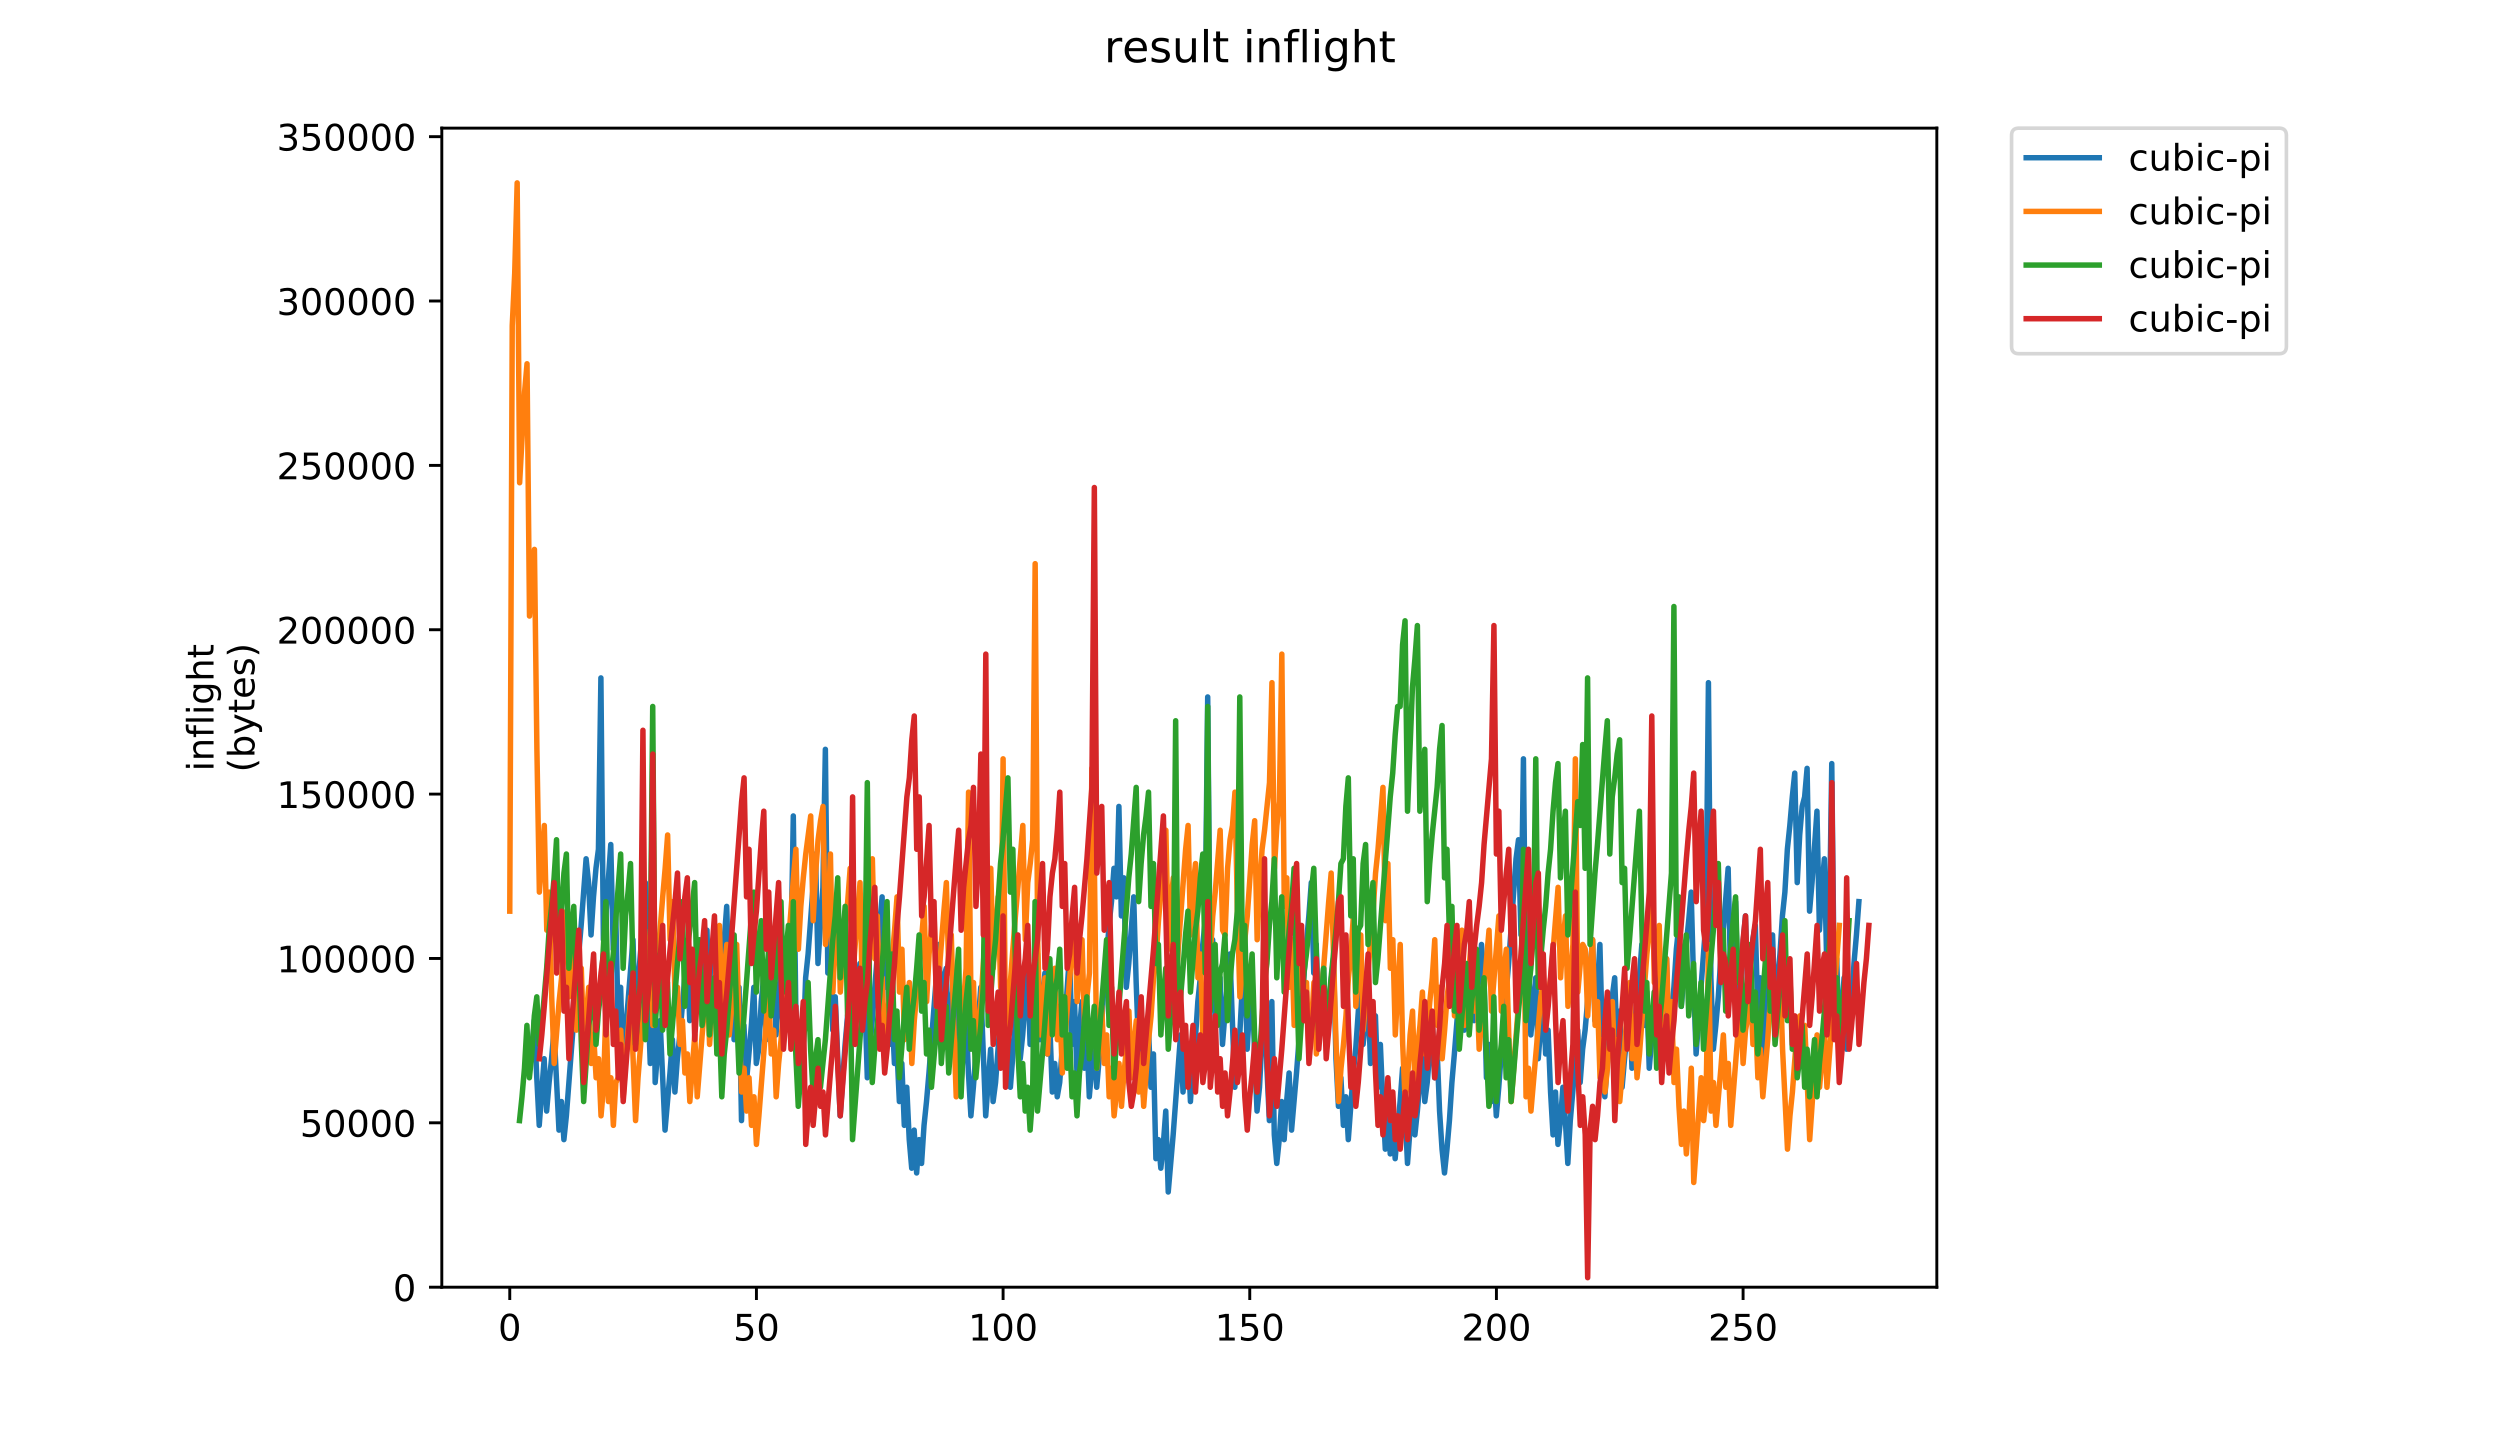 <?xml version="1.0" encoding="utf-8" standalone="no"?>
<!DOCTYPE svg PUBLIC "-//W3C//DTD SVG 1.1//EN"
  "http://www.w3.org/Graphics/SVG/1.1/DTD/svg11.dtd">
<!-- Created with matplotlib (https://matplotlib.org/) -->
<svg height="396pt" version="1.1" viewBox="0 0 684 396" width="684pt" xmlns="http://www.w3.org/2000/svg" xmlns:xlink="http://www.w3.org/1999/xlink">
 <defs>
  <style type="text/css">
*{stroke-linecap:butt;stroke-linejoin:round;}
  </style>
 </defs>
 <g id="figure_1">
  <g id="patch_1">
   <path d="M 0 396 
L 684 396 
L 684 0 
L 0 0 
z
" style="fill:#ffffff;"/>
  </g>
  <g id="axes_1">
   <g id="patch_2">
    <path d="M 120.879 352.174 
L 529.913 352.174 
L 529.913 35.062 
L 120.879 35.062 
z
" style="fill:#ffffff;"/>
   </g>
   <g id="matplotlib.axis_1">
    <g id="xtick_1">
     <g id="line2d_1">
      <defs>
       <path d="M 0 0 
L 0 3.5 
" id="md2431afbb9" style="stroke:#000000;stroke-width:0.8;"/>
      </defs>
      <g>
       <use style="stroke:#000000;stroke-width:0.8;" x="139.471" xlink:href="#md2431afbb9" y="352.174"/>
      </g>
     </g>
     <g id="text_1">
      <!-- 0 -->
      <defs>
       <path d="M 31.781 66.406 
Q 24.172 66.406 20.328 58.906 
Q 16.5 51.422 16.5 36.375 
Q 16.5 21.391 20.328 13.891 
Q 24.172 6.391 31.781 6.391 
Q 39.453 6.391 43.281 13.891 
Q 47.125 21.391 47.125 36.375 
Q 47.125 51.422 43.281 58.906 
Q 39.453 66.406 31.781 66.406 
z
M 31.781 74.219 
Q 44.047 74.219 50.516 64.516 
Q 56.984 54.828 56.984 36.375 
Q 56.984 17.969 50.516 8.266 
Q 44.047 -1.422 31.781 -1.422 
Q 19.531 -1.422 13.062 8.266 
Q 6.594 17.969 6.594 36.375 
Q 6.594 54.828 13.062 64.516 
Q 19.531 74.219 31.781 74.219 
z
" id="DejaVuSans-48"/>
      </defs>
      <g transform="translate(136.29 366.773)scale(0.1 -0.1)">
       <use xlink:href="#DejaVuSans-48"/>
      </g>
     </g>
    </g>
    <g id="xtick_2">
     <g id="line2d_2">
      <g>
       <use style="stroke:#000000;stroke-width:0.8;" x="206.959" xlink:href="#md2431afbb9" y="352.174"/>
      </g>
     </g>
     <g id="text_2">
      <!-- 50 -->
      <defs>
       <path d="M 10.797 72.906 
L 49.516 72.906 
L 49.516 64.594 
L 19.828 64.594 
L 19.828 46.734 
Q 21.969 47.469 24.109 47.828 
Q 26.266 48.188 28.422 48.188 
Q 40.625 48.188 47.75 41.5 
Q 54.891 34.812 54.891 23.391 
Q 54.891 11.625 47.562 5.094 
Q 40.234 -1.422 26.906 -1.422 
Q 22.312 -1.422 17.547 -0.641 
Q 12.797 0.141 7.719 1.703 
L 7.719 11.625 
Q 12.109 9.234 16.797 8.062 
Q 21.484 6.891 26.703 6.891 
Q 35.156 6.891 40.078 11.328 
Q 45.016 15.766 45.016 23.391 
Q 45.016 31 40.078 35.438 
Q 35.156 39.891 26.703 39.891 
Q 22.75 39.891 18.812 39.016 
Q 14.891 38.141 10.797 36.281 
z
" id="DejaVuSans-53"/>
      </defs>
      <g transform="translate(200.596 366.773)scale(0.1 -0.1)">
       <use xlink:href="#DejaVuSans-53"/>
       <use x="63.623" xlink:href="#DejaVuSans-48"/>
      </g>
     </g>
    </g>
    <g id="xtick_3">
     <g id="line2d_3">
      <g>
       <use style="stroke:#000000;stroke-width:0.8;" x="274.446" xlink:href="#md2431afbb9" y="352.174"/>
      </g>
     </g>
     <g id="text_3">
      <!-- 100 -->
      <defs>
       <path d="M 12.406 8.297 
L 28.516 8.297 
L 28.516 63.922 
L 10.984 60.406 
L 10.984 69.391 
L 28.422 72.906 
L 38.281 72.906 
L 38.281 8.297 
L 54.391 8.297 
L 54.391 0 
L 12.406 0 
z
" id="DejaVuSans-49"/>
      </defs>
      <g transform="translate(264.902 366.773)scale(0.1 -0.1)">
       <use xlink:href="#DejaVuSans-49"/>
       <use x="63.623" xlink:href="#DejaVuSans-48"/>
       <use x="127.246" xlink:href="#DejaVuSans-48"/>
      </g>
     </g>
    </g>
    <g id="xtick_4">
     <g id="line2d_4">
      <g>
       <use style="stroke:#000000;stroke-width:0.8;" x="341.934" xlink:href="#md2431afbb9" y="352.174"/>
      </g>
     </g>
     <g id="text_4">
      <!-- 150 -->
      <g transform="translate(332.39 366.773)scale(0.1 -0.1)">
       <use xlink:href="#DejaVuSans-49"/>
       <use x="63.623" xlink:href="#DejaVuSans-53"/>
       <use x="127.246" xlink:href="#DejaVuSans-48"/>
      </g>
     </g>
    </g>
    <g id="xtick_5">
     <g id="line2d_5">
      <g>
       <use style="stroke:#000000;stroke-width:0.8;" x="409.421" xlink:href="#md2431afbb9" y="352.174"/>
      </g>
     </g>
     <g id="text_5">
      <!-- 200 -->
      <defs>
       <path d="M 19.188 8.297 
L 53.609 8.297 
L 53.609 0 
L 7.328 0 
L 7.328 8.297 
Q 12.938 14.109 22.625 23.891 
Q 32.328 33.688 34.812 36.531 
Q 39.547 41.844 41.422 45.531 
Q 43.312 49.219 43.312 52.781 
Q 43.312 58.594 39.234 62.25 
Q 35.156 65.922 28.609 65.922 
Q 23.969 65.922 18.812 64.312 
Q 13.672 62.703 7.812 59.422 
L 7.812 69.391 
Q 13.766 71.781 18.938 73 
Q 24.125 74.219 28.422 74.219 
Q 39.75 74.219 46.484 68.547 
Q 53.219 62.891 53.219 53.422 
Q 53.219 48.922 51.531 44.891 
Q 49.859 40.875 45.406 35.406 
Q 44.188 33.984 37.641 27.219 
Q 31.109 20.453 19.188 8.297 
z
" id="DejaVuSans-50"/>
      </defs>
      <g transform="translate(399.877 366.773)scale(0.1 -0.1)">
       <use xlink:href="#DejaVuSans-50"/>
       <use x="63.623" xlink:href="#DejaVuSans-48"/>
       <use x="127.246" xlink:href="#DejaVuSans-48"/>
      </g>
     </g>
    </g>
    <g id="xtick_6">
     <g id="line2d_6">
      <g>
       <use style="stroke:#000000;stroke-width:0.8;" x="476.909" xlink:href="#md2431afbb9" y="352.174"/>
      </g>
     </g>
     <g id="text_6">
      <!-- 250 -->
      <g transform="translate(467.365 366.773)scale(0.1 -0.1)">
       <use xlink:href="#DejaVuSans-50"/>
       <use x="63.623" xlink:href="#DejaVuSans-53"/>
       <use x="127.246" xlink:href="#DejaVuSans-48"/>
      </g>
     </g>
    </g>
   </g>
   <g id="matplotlib.axis_2">
    <g id="ytick_1">
     <g id="line2d_7">
      <defs>
       <path d="M 0 0 
L -3.5 0 
" id="m3262609c90" style="stroke:#000000;stroke-width:0.8;"/>
      </defs>
      <g>
       <use style="stroke:#000000;stroke-width:0.8;" x="120.879" xlink:href="#m3262609c90" y="352.174"/>
      </g>
     </g>
     <g id="text_7">
      <!-- 0 -->
      <g transform="translate(107.516 355.973)scale(0.1 -0.1)">
       <use xlink:href="#DejaVuSans-48"/>
      </g>
     </g>
    </g>
    <g id="ytick_2">
     <g id="line2d_8">
      <g>
       <use style="stroke:#000000;stroke-width:0.8;" x="120.879" xlink:href="#m3262609c90" y="307.205"/>
      </g>
     </g>
     <g id="text_8">
      <!-- 50000 -->
      <g transform="translate(82.066 311.004)scale(0.1 -0.1)">
       <use xlink:href="#DejaVuSans-53"/>
       <use x="63.623" xlink:href="#DejaVuSans-48"/>
       <use x="127.246" xlink:href="#DejaVuSans-48"/>
       <use x="190.869" xlink:href="#DejaVuSans-48"/>
       <use x="254.492" xlink:href="#DejaVuSans-48"/>
      </g>
     </g>
    </g>
    <g id="ytick_3">
     <g id="line2d_9">
      <g>
       <use style="stroke:#000000;stroke-width:0.8;" x="120.879" xlink:href="#m3262609c90" y="262.236"/>
      </g>
     </g>
     <g id="text_9">
      <!-- 100000 -->
      <g transform="translate(75.704 266.035)scale(0.1 -0.1)">
       <use xlink:href="#DejaVuSans-49"/>
       <use x="63.623" xlink:href="#DejaVuSans-48"/>
       <use x="127.246" xlink:href="#DejaVuSans-48"/>
       <use x="190.869" xlink:href="#DejaVuSans-48"/>
       <use x="254.492" xlink:href="#DejaVuSans-48"/>
       <use x="318.115" xlink:href="#DejaVuSans-48"/>
      </g>
     </g>
    </g>
    <g id="ytick_4">
     <g id="line2d_10">
      <g>
       <use style="stroke:#000000;stroke-width:0.8;" x="120.879" xlink:href="#m3262609c90" y="217.267"/>
      </g>
     </g>
     <g id="text_10">
      <!-- 150000 -->
      <g transform="translate(75.704 221.066)scale(0.1 -0.1)">
       <use xlink:href="#DejaVuSans-49"/>
       <use x="63.623" xlink:href="#DejaVuSans-53"/>
       <use x="127.246" xlink:href="#DejaVuSans-48"/>
       <use x="190.869" xlink:href="#DejaVuSans-48"/>
       <use x="254.492" xlink:href="#DejaVuSans-48"/>
       <use x="318.115" xlink:href="#DejaVuSans-48"/>
      </g>
     </g>
    </g>
    <g id="ytick_5">
     <g id="line2d_11">
      <g>
       <use style="stroke:#000000;stroke-width:0.8;" x="120.879" xlink:href="#m3262609c90" y="172.298"/>
      </g>
     </g>
     <g id="text_11">
      <!-- 200000 -->
      <g transform="translate(75.704 176.097)scale(0.1 -0.1)">
       <use xlink:href="#DejaVuSans-50"/>
       <use x="63.623" xlink:href="#DejaVuSans-48"/>
       <use x="127.246" xlink:href="#DejaVuSans-48"/>
       <use x="190.869" xlink:href="#DejaVuSans-48"/>
       <use x="254.492" xlink:href="#DejaVuSans-48"/>
       <use x="318.115" xlink:href="#DejaVuSans-48"/>
      </g>
     </g>
    </g>
    <g id="ytick_6">
     <g id="line2d_12">
      <g>
       <use style="stroke:#000000;stroke-width:0.8;" x="120.879" xlink:href="#m3262609c90" y="127.328"/>
      </g>
     </g>
     <g id="text_12">
      <!-- 250000 -->
      <g transform="translate(75.704 131.128)scale(0.1 -0.1)">
       <use xlink:href="#DejaVuSans-50"/>
       <use x="63.623" xlink:href="#DejaVuSans-53"/>
       <use x="127.246" xlink:href="#DejaVuSans-48"/>
       <use x="190.869" xlink:href="#DejaVuSans-48"/>
       <use x="254.492" xlink:href="#DejaVuSans-48"/>
       <use x="318.115" xlink:href="#DejaVuSans-48"/>
      </g>
     </g>
    </g>
    <g id="ytick_7">
     <g id="line2d_13">
      <g>
       <use style="stroke:#000000;stroke-width:0.8;" x="120.879" xlink:href="#m3262609c90" y="82.359"/>
      </g>
     </g>
     <g id="text_13">
      <!-- 300000 -->
      <defs>
       <path d="M 40.578 39.312 
Q 47.656 37.797 51.625 33 
Q 55.609 28.219 55.609 21.188 
Q 55.609 10.406 48.188 4.484 
Q 40.766 -1.422 27.094 -1.422 
Q 22.516 -1.422 17.656 -0.516 
Q 12.797 0.391 7.625 2.203 
L 7.625 11.719 
Q 11.719 9.328 16.594 8.109 
Q 21.484 6.891 26.812 6.891 
Q 36.078 6.891 40.938 10.547 
Q 45.797 14.203 45.797 21.188 
Q 45.797 27.641 41.281 31.266 
Q 36.766 34.906 28.719 34.906 
L 20.219 34.906 
L 20.219 43.016 
L 29.109 43.016 
Q 36.375 43.016 40.234 45.922 
Q 44.094 48.828 44.094 54.297 
Q 44.094 59.906 40.109 62.906 
Q 36.141 65.922 28.719 65.922 
Q 24.656 65.922 20.016 65.031 
Q 15.375 64.156 9.812 62.312 
L 9.812 71.094 
Q 15.438 72.656 20.344 73.438 
Q 25.25 74.219 29.594 74.219 
Q 40.828 74.219 47.359 69.109 
Q 53.906 64.016 53.906 55.328 
Q 53.906 49.266 50.438 45.094 
Q 46.969 40.922 40.578 39.312 
z
" id="DejaVuSans-51"/>
      </defs>
      <g transform="translate(75.704 86.158)scale(0.1 -0.1)">
       <use xlink:href="#DejaVuSans-51"/>
       <use x="63.623" xlink:href="#DejaVuSans-48"/>
       <use x="127.246" xlink:href="#DejaVuSans-48"/>
       <use x="190.869" xlink:href="#DejaVuSans-48"/>
       <use x="254.492" xlink:href="#DejaVuSans-48"/>
       <use x="318.115" xlink:href="#DejaVuSans-48"/>
      </g>
     </g>
    </g>
    <g id="ytick_8">
     <g id="line2d_14">
      <g>
       <use style="stroke:#000000;stroke-width:0.8;" x="120.879" xlink:href="#m3262609c90" y="37.39"/>
      </g>
     </g>
     <g id="text_14">
      <!-- 350000 -->
      <g transform="translate(75.704 41.189)scale(0.1 -0.1)">
       <use xlink:href="#DejaVuSans-51"/>
       <use x="63.623" xlink:href="#DejaVuSans-53"/>
       <use x="127.246" xlink:href="#DejaVuSans-48"/>
       <use x="190.869" xlink:href="#DejaVuSans-48"/>
       <use x="254.492" xlink:href="#DejaVuSans-48"/>
       <use x="318.115" xlink:href="#DejaVuSans-48"/>
      </g>
     </g>
    </g>
    <g id="text_15">
     <!-- inflight -->
     <defs>
      <path d="M 9.422 54.688 
L 18.406 54.688 
L 18.406 0 
L 9.422 0 
z
M 9.422 75.984 
L 18.406 75.984 
L 18.406 64.594 
L 9.422 64.594 
z
" id="DejaVuSans-105"/>
      <path d="M 54.891 33.016 
L 54.891 0 
L 45.906 0 
L 45.906 32.719 
Q 45.906 40.484 42.875 44.328 
Q 39.844 48.188 33.797 48.188 
Q 26.516 48.188 22.312 43.547 
Q 18.109 38.922 18.109 30.906 
L 18.109 0 
L 9.078 0 
L 9.078 54.688 
L 18.109 54.688 
L 18.109 46.188 
Q 21.344 51.125 25.703 53.562 
Q 30.078 56 35.797 56 
Q 45.219 56 50.047 50.172 
Q 54.891 44.344 54.891 33.016 
z
" id="DejaVuSans-110"/>
      <path d="M 37.109 75.984 
L 37.109 68.5 
L 28.516 68.5 
Q 23.688 68.5 21.797 66.547 
Q 19.922 64.594 19.922 59.516 
L 19.922 54.688 
L 34.719 54.688 
L 34.719 47.703 
L 19.922 47.703 
L 19.922 0 
L 10.891 0 
L 10.891 47.703 
L 2.297 47.703 
L 2.297 54.688 
L 10.891 54.688 
L 10.891 58.5 
Q 10.891 67.625 15.141 71.797 
Q 19.391 75.984 28.609 75.984 
z
" id="DejaVuSans-102"/>
      <path d="M 9.422 75.984 
L 18.406 75.984 
L 18.406 0 
L 9.422 0 
z
" id="DejaVuSans-108"/>
      <path d="M 45.406 27.984 
Q 45.406 37.75 41.375 43.109 
Q 37.359 48.484 30.078 48.484 
Q 22.859 48.484 18.828 43.109 
Q 14.797 37.75 14.797 27.984 
Q 14.797 18.266 18.828 12.891 
Q 22.859 7.516 30.078 7.516 
Q 37.359 7.516 41.375 12.891 
Q 45.406 18.266 45.406 27.984 
z
M 54.391 6.781 
Q 54.391 -7.172 48.188 -13.984 
Q 42 -20.797 29.203 -20.797 
Q 24.469 -20.797 20.266 -20.094 
Q 16.062 -19.391 12.109 -17.922 
L 12.109 -9.188 
Q 16.062 -11.328 19.922 -12.344 
Q 23.781 -13.375 27.781 -13.375 
Q 36.625 -13.375 41.016 -8.766 
Q 45.406 -4.156 45.406 5.172 
L 45.406 9.625 
Q 42.625 4.781 38.281 2.391 
Q 33.938 0 27.875 0 
Q 17.828 0 11.672 7.656 
Q 5.516 15.328 5.516 27.984 
Q 5.516 40.672 11.672 48.328 
Q 17.828 56 27.875 56 
Q 33.938 56 38.281 53.609 
Q 42.625 51.219 45.406 46.391 
L 45.406 54.688 
L 54.391 54.688 
z
" id="DejaVuSans-103"/>
      <path d="M 54.891 33.016 
L 54.891 0 
L 45.906 0 
L 45.906 32.719 
Q 45.906 40.484 42.875 44.328 
Q 39.844 48.188 33.797 48.188 
Q 26.516 48.188 22.312 43.547 
Q 18.109 38.922 18.109 30.906 
L 18.109 0 
L 9.078 0 
L 9.078 75.984 
L 18.109 75.984 
L 18.109 46.188 
Q 21.344 51.125 25.703 53.562 
Q 30.078 56 35.797 56 
Q 45.219 56 50.047 50.172 
Q 54.891 44.344 54.891 33.016 
z
" id="DejaVuSans-104"/>
      <path d="M 18.312 70.219 
L 18.312 54.688 
L 36.812 54.688 
L 36.812 47.703 
L 18.312 47.703 
L 18.312 18.016 
Q 18.312 11.328 20.141 9.422 
Q 21.969 7.516 27.594 7.516 
L 36.812 7.516 
L 36.812 0 
L 27.594 0 
Q 17.188 0 13.234 3.875 
Q 9.281 7.766 9.281 18.016 
L 9.281 47.703 
L 2.688 47.703 
L 2.688 54.688 
L 9.281 54.688 
L 9.281 70.219 
z
" id="DejaVuSans-116"/>
     </defs>
     <g transform="translate(58.426 211.018)rotate(-90)scale(0.1 -0.1)">
      <use xlink:href="#DejaVuSans-105"/>
      <use x="27.783" xlink:href="#DejaVuSans-110"/>
      <use x="91.162" xlink:href="#DejaVuSans-102"/>
      <use x="126.367" xlink:href="#DejaVuSans-108"/>
      <use x="154.15" xlink:href="#DejaVuSans-105"/>
      <use x="181.934" xlink:href="#DejaVuSans-103"/>
      <use x="245.41" xlink:href="#DejaVuSans-104"/>
      <use x="308.789" xlink:href="#DejaVuSans-116"/>
     </g>
     <!-- (bytes) -->
     <defs>
      <path d="M 31 75.875 
Q 24.469 64.656 21.281 53.656 
Q 18.109 42.672 18.109 31.391 
Q 18.109 20.125 21.312 9.062 
Q 24.516 -2 31 -13.188 
L 23.188 -13.188 
Q 15.875 -1.703 12.234 9.375 
Q 8.594 20.453 8.594 31.391 
Q 8.594 42.281 12.203 53.312 
Q 15.828 64.359 23.188 75.875 
z
" id="DejaVuSans-40"/>
      <path d="M 48.688 27.297 
Q 48.688 37.203 44.609 42.844 
Q 40.531 48.484 33.406 48.484 
Q 26.266 48.484 22.188 42.844 
Q 18.109 37.203 18.109 27.297 
Q 18.109 17.391 22.188 11.75 
Q 26.266 6.109 33.406 6.109 
Q 40.531 6.109 44.609 11.75 
Q 48.688 17.391 48.688 27.297 
z
M 18.109 46.391 
Q 20.953 51.266 25.266 53.625 
Q 29.594 56 35.594 56 
Q 45.562 56 51.781 48.094 
Q 58.016 40.188 58.016 27.297 
Q 58.016 14.406 51.781 6.484 
Q 45.562 -1.422 35.594 -1.422 
Q 29.594 -1.422 25.266 0.953 
Q 20.953 3.328 18.109 8.203 
L 18.109 0 
L 9.078 0 
L 9.078 75.984 
L 18.109 75.984 
z
" id="DejaVuSans-98"/>
      <path d="M 32.172 -5.078 
Q 28.375 -14.844 24.75 -17.812 
Q 21.141 -20.797 15.094 -20.797 
L 7.906 -20.797 
L 7.906 -13.281 
L 13.188 -13.281 
Q 16.891 -13.281 18.938 -11.516 
Q 21 -9.766 23.484 -3.219 
L 25.094 0.875 
L 2.984 54.688 
L 12.5 54.688 
L 29.594 11.922 
L 46.688 54.688 
L 56.203 54.688 
z
" id="DejaVuSans-121"/>
      <path d="M 56.203 29.594 
L 56.203 25.203 
L 14.891 25.203 
Q 15.484 15.922 20.484 11.062 
Q 25.484 6.203 34.422 6.203 
Q 39.594 6.203 44.453 7.469 
Q 49.312 8.734 54.109 11.281 
L 54.109 2.781 
Q 49.266 0.734 44.188 -0.344 
Q 39.109 -1.422 33.891 -1.422 
Q 20.797 -1.422 13.156 6.188 
Q 5.516 13.812 5.516 26.812 
Q 5.516 40.234 12.766 48.109 
Q 20.016 56 32.328 56 
Q 43.359 56 49.781 48.891 
Q 56.203 41.797 56.203 29.594 
z
M 47.219 32.234 
Q 47.125 39.594 43.094 43.984 
Q 39.062 48.391 32.422 48.391 
Q 24.906 48.391 20.391 44.141 
Q 15.875 39.891 15.188 32.172 
z
" id="DejaVuSans-101"/>
      <path d="M 44.281 53.078 
L 44.281 44.578 
Q 40.484 46.531 36.375 47.5 
Q 32.281 48.484 27.875 48.484 
Q 21.188 48.484 17.844 46.438 
Q 14.5 44.391 14.5 40.281 
Q 14.5 37.156 16.891 35.375 
Q 19.281 33.594 26.516 31.984 
L 29.594 31.297 
Q 39.156 29.25 43.188 25.516 
Q 47.219 21.781 47.219 15.094 
Q 47.219 7.469 41.188 3.016 
Q 35.156 -1.422 24.609 -1.422 
Q 20.219 -1.422 15.453 -0.562 
Q 10.688 0.297 5.422 2 
L 5.422 11.281 
Q 10.406 8.688 15.234 7.391 
Q 20.062 6.109 24.812 6.109 
Q 31.156 6.109 34.562 8.281 
Q 37.984 10.453 37.984 14.406 
Q 37.984 18.062 35.516 20.016 
Q 33.062 21.969 24.703 23.781 
L 21.578 24.516 
Q 13.234 26.266 9.516 29.906 
Q 5.812 33.547 5.812 39.891 
Q 5.812 47.609 11.281 51.797 
Q 16.75 56 26.812 56 
Q 31.781 56 36.172 55.266 
Q 40.578 54.547 44.281 53.078 
z
" id="DejaVuSans-115"/>
      <path d="M 8.016 75.875 
L 15.828 75.875 
Q 23.141 64.359 26.781 53.312 
Q 30.422 42.281 30.422 31.391 
Q 30.422 20.453 26.781 9.375 
Q 23.141 -1.703 15.828 -13.188 
L 8.016 -13.188 
Q 14.5 -2 17.703 9.062 
Q 20.906 20.125 20.906 31.391 
Q 20.906 42.672 17.703 53.656 
Q 14.5 64.656 8.016 75.875 
z
" id="DejaVuSans-41"/>
     </defs>
     <g transform="translate(69.624 211.295)rotate(-90)scale(0.1 -0.1)">
      <use xlink:href="#DejaVuSans-40"/>
      <use x="39.014" xlink:href="#DejaVuSans-98"/>
      <use x="102.49" xlink:href="#DejaVuSans-121"/>
      <use x="161.67" xlink:href="#DejaVuSans-116"/>
      <use x="200.879" xlink:href="#DejaVuSans-101"/>
      <use x="262.402" xlink:href="#DejaVuSans-115"/>
      <use x="314.502" xlink:href="#DejaVuSans-41"/>
     </g>
    </g>
   </g>
   <g id="line2d_15">
    <path clip-path="url(#p0aba5882d6)" d="M 144.835 292.268 
L 145.51 288.361 
L 146.185 279.245 
L 146.86 294.873 
L 147.534 307.896 
L 148.884 289.663 
L 149.559 303.989 
L 150.234 296.175 
L 150.909 289.663 
L 151.584 281.85 
L 152.933 309.198 
L 153.608 301.384 
L 154.283 311.803 
L 154.958 305.291 
L 158.332 261.013 
L 159.007 253.199 
L 160.357 234.967 
L 161.032 241.478 
L 161.707 255.803 
L 162.382 245.385 
L 163.057 237.571 
L 163.731 232.362 
L 164.406 185.479 
L 165.081 257.106 
L 165.756 250.594 
L 167.106 231.06 
L 167.781 259.71 
L 168.456 249.292 
L 169.13 280.547 
L 169.805 270.129 
L 170.48 293.57 
L 171.155 281.85 
L 171.83 274.036 
L 173.18 257.106 
L 173.855 277.943 
L 175.204 261.013 
L 175.879 253.199 
L 176.554 241.478 
L 177.229 271.431 
L 177.904 290.966 
L 178.579 238.873 
L 179.254 296.175 
L 180.603 279.245 
L 181.953 309.198 
L 183.303 293.57 
L 183.978 284.454 
L 184.653 298.78 
L 185.327 289.663 
L 186.002 283.152 
L 188.027 259.71 
L 188.702 279.245 
L 190.052 262.315 
L 190.726 259.71 
L 191.401 262.315 
L 192.076 271.431 
L 192.751 263.617 
L 193.426 254.501 
L 194.101 279.245 
L 195.451 259.71 
L 196.125 280.547 
L 196.8 272.733 
L 197.475 266.222 
L 198.825 247.99 
L 199.5 271.431 
L 200.175 261.013 
L 200.85 284.454 
L 201.524 277.943 
L 202.199 270.129 
L 202.874 306.593 
L 203.549 280.547 
L 204.224 296.175 
L 205.574 280.547 
L 206.249 270.129 
L 206.923 290.966 
L 207.598 287.059 
L 208.273 274.036 
L 208.948 267.524 
L 209.623 284.454 
L 210.298 276.64 
L 210.973 270.129 
L 211.648 259.71 
L 212.322 283.152 
L 212.997 272.733 
L 213.672 266.222 
L 214.347 284.454 
L 215.022 279.245 
L 215.697 271.431 
L 216.372 262.315 
L 217.047 223.246 
L 217.721 275.338 
L 218.396 293.57 
L 219.071 284.454 
L 219.746 287.059 
L 220.421 267.524 
L 221.096 261.013 
L 223.12 233.664 
L 223.795 263.617 
L 225.145 242.78 
L 225.82 205.014 
L 226.495 266.222 
L 227.17 257.106 
L 227.845 281.85 
L 228.519 272.733 
L 229.869 305.291 
L 231.219 285.757 
L 232.569 270.129 
L 233.244 247.99 
L 233.918 279.245 
L 235.268 263.617 
L 235.943 281.85 
L 236.618 272.733 
L 237.293 294.873 
L 238.643 279.245 
L 240.667 253.199 
L 241.342 245.385 
L 242.017 270.129 
L 242.692 259.71 
L 243.367 285.757 
L 244.042 276.64 
L 244.716 290.966 
L 245.391 287.059 
L 246.066 301.384 
L 246.741 290.966 
L 247.416 307.896 
L 248.091 297.477 
L 248.766 311.803 
L 249.441 319.617 
L 250.115 309.198 
L 250.79 320.919 
L 251.465 311.803 
L 252.14 318.314 
L 252.815 307.896 
L 253.49 301.384 
L 254.165 293.57 
L 256.864 258.408 
L 257.539 279.245 
L 258.214 267.524 
L 258.889 264.92 
L 259.564 285.757 
L 260.239 275.338 
L 260.913 268.827 
L 261.588 289.663 
L 262.263 277.943 
L 262.938 296.175 
L 264.288 277.943 
L 264.963 293.57 
L 265.638 305.291 
L 266.312 297.477 
L 268.337 270.129 
L 269.687 305.291 
L 271.037 287.059 
L 271.711 301.384 
L 272.386 296.175 
L 273.736 277.943 
L 274.411 254.501 
L 275.086 287.059 
L 275.761 279.245 
L 276.436 297.477 
L 278.46 271.431 
L 279.135 289.663 
L 279.81 283.152 
L 281.16 264.92 
L 281.835 285.757 
L 282.509 274.036 
L 283.184 270.129 
L 283.859 261.013 
L 284.534 284.454 
L 285.209 272.733 
L 285.884 266.222 
L 286.559 288.361 
L 287.234 280.547 
L 287.908 298.78 
L 288.583 290.966 
L 289.258 300.082 
L 289.933 296.175 
L 290.608 287.059 
L 291.283 280.547 
L 292.633 261.013 
L 293.307 285.757 
L 293.982 274.036 
L 294.657 293.57 
L 295.332 281.85 
L 296.007 274.036 
L 296.682 292.268 
L 297.357 283.152 
L 298.032 300.082 
L 299.381 284.454 
L 300.056 297.477 
L 300.731 289.663 
L 301.406 280.547 
L 302.081 268.827 
L 302.756 262.315 
L 303.431 253.199 
L 304.105 246.687 
L 304.78 237.571 
L 305.455 245.385 
L 306.13 220.641 
L 306.805 250.594 
L 307.48 240.176 
L 308.155 270.129 
L 308.83 263.617 
L 310.179 245.385 
L 310.854 268.827 
L 311.529 287.059 
L 312.204 276.64 
L 312.879 300.082 
L 313.554 287.059 
L 314.229 281.85 
L 314.903 297.477 
L 315.578 288.361 
L 316.253 317.012 
L 316.928 311.803 
L 317.603 319.617 
L 318.278 313.105 
L 318.953 303.989 
L 319.628 326.128 
L 320.977 310.5 
L 323.002 283.152 
L 323.677 298.78 
L 324.352 289.663 
L 325.027 285.757 
L 325.702 301.384 
L 326.376 290.966 
L 327.051 284.454 
L 327.726 274.036 
L 328.401 267.524 
L 329.076 258.408 
L 329.751 251.897 
L 330.426 190.688 
L 331.101 266.222 
L 331.775 257.106 
L 332.45 279.245 
L 333.125 274.036 
L 333.8 267.524 
L 334.475 285.757 
L 335.825 268.827 
L 336.5 261.013 
L 337.849 297.477 
L 338.524 288.361 
L 339.199 283.152 
L 339.874 270.129 
L 340.549 262.315 
L 341.224 287.059 
L 341.899 275.338 
L 342.573 267.524 
L 343.248 288.361 
L 343.923 303.989 
L 344.598 297.477 
L 345.273 284.454 
L 345.948 262.315 
L 346.623 292.268 
L 347.298 306.593 
L 347.972 274.036 
L 348.647 310.5 
L 349.322 318.314 
L 349.997 311.803 
L 350.672 301.384 
L 351.347 311.803 
L 352.022 301.384 
L 352.697 293.57 
L 353.371 309.198 
L 354.721 293.57 
L 357.421 258.408 
L 358.096 250.594 
L 358.77 241.478 
L 359.445 266.222 
L 360.12 258.408 
L 360.795 281.85 
L 362.145 264.92 
L 362.82 285.757 
L 363.495 275.338 
L 364.844 262.315 
L 365.519 289.663 
L 366.194 302.687 
L 366.869 294.873 
L 367.544 307.896 
L 368.219 300.082 
L 368.894 311.803 
L 370.243 293.57 
L 370.918 287.059 
L 372.268 267.524 
L 372.943 285.757 
L 373.618 279.245 
L 374.293 271.431 
L 374.967 290.966 
L 375.642 285.757 
L 376.317 277.943 
L 376.992 297.477 
L 377.667 285.757 
L 378.342 301.384 
L 379.017 314.407 
L 379.692 305.291 
L 380.366 315.71 
L 381.041 307.896 
L 381.716 317.012 
L 383.066 301.384 
L 383.741 292.268 
L 384.416 303.989 
L 385.091 318.314 
L 386.44 300.082 
L 387.115 310.5 
L 387.79 303.989 
L 388.465 296.175 
L 389.14 287.059 
L 389.815 301.384 
L 390.49 296.175 
L 391.839 279.245 
L 392.514 294.873 
L 393.189 287.059 
L 393.864 303.989 
L 394.539 314.407 
L 395.214 320.919 
L 395.889 314.407 
L 396.563 306.593 
L 397.238 296.175 
L 397.913 288.361 
L 399.263 271.431 
L 399.938 263.617 
L 400.613 281.85 
L 401.288 275.338 
L 401.962 267.524 
L 402.637 262.315 
L 403.312 279.245 
L 403.987 272.733 
L 404.662 267.524 
L 405.337 258.408 
L 406.012 267.524 
L 406.687 294.873 
L 407.361 285.757 
L 408.036 301.384 
L 408.711 292.268 
L 409.386 305.291 
L 410.061 297.477 
L 410.736 288.361 
L 411.411 281.85 
L 412.086 271.431 
L 412.76 263.617 
L 414.785 234.967 
L 415.46 229.757 
L 416.135 255.803 
L 416.81 207.618 
L 417.485 271.431 
L 418.159 259.71 
L 418.834 283.152 
L 420.184 267.524 
L 420.859 289.663 
L 422.209 272.733 
L 422.884 288.361 
L 423.558 281.85 
L 424.233 298.78 
L 424.908 310.5 
L 425.583 298.78 
L 426.258 313.105 
L 426.933 306.593 
L 427.608 297.477 
L 428.283 306.593 
L 428.957 318.314 
L 429.632 306.593 
L 430.307 298.78 
L 431.657 281.85 
L 432.332 296.175 
L 433.007 287.059 
L 433.682 281.85 
L 434.356 274.036 
L 435.706 257.106 
L 436.381 279.245 
L 437.056 270.129 
L 437.731 258.408 
L 438.406 284.454 
L 439.081 300.082 
L 441.105 272.733 
L 441.78 267.524 
L 442.455 287.059 
L 443.13 276.64 
L 443.805 297.477 
L 444.48 289.663 
L 445.154 283.152 
L 445.829 271.431 
L 446.504 292.268 
L 447.179 281.85 
L 447.854 274.036 
L 448.529 267.524 
L 449.204 258.408 
L 449.879 280.547 
L 450.553 271.431 
L 451.228 292.268 
L 451.903 284.454 
L 452.578 274.036 
L 453.253 267.524 
L 453.928 257.106 
L 454.603 281.85 
L 455.952 262.315 
L 456.627 288.361 
L 457.302 277.943 
L 457.977 270.129 
L 458.652 259.71 
L 459.327 253.199 
L 460.002 275.338 
L 460.677 267.524 
L 461.351 258.408 
L 462.026 251.897 
L 462.701 244.083 
L 463.376 268.827 
L 464.051 288.361 
L 466.75 251.897 
L 467.425 186.781 
L 468.1 267.524 
L 468.775 287.059 
L 469.45 280.547 
L 470.125 272.733 
L 470.8 262.315 
L 471.475 254.501 
L 472.824 237.571 
L 473.499 267.524 
L 474.174 255.803 
L 474.849 246.687 
L 475.524 274.036 
L 477.548 250.594 
L 478.223 272.733 
L 478.898 263.617 
L 479.573 257.106 
L 480.248 253.199 
L 480.923 276.64 
L 481.598 267.524 
L 482.273 290.966 
L 482.947 277.943 
L 484.297 262.315 
L 484.972 255.803 
L 485.647 276.64 
L 486.997 261.013 
L 487.672 250.594 
L 488.346 244.083 
L 489.021 232.362 
L 489.696 225.85 
L 490.371 218.037 
L 491.046 211.525 
L 491.721 241.478 
L 492.396 228.455 
L 493.071 220.641 
L 493.745 218.037 
L 494.42 210.223 
L 495.095 249.292 
L 495.77 241.478 
L 497.12 221.944 
L 497.795 254.501 
L 498.47 242.78 
L 499.144 234.967 
L 499.819 264.92 
L 500.494 254.501 
L 501.169 208.92 
L 501.844 270.129 
L 502.519 262.315 
L 503.194 284.454 
L 503.869 276.64 
L 504.543 267.524 
L 505.218 287.059 
L 505.893 277.943 
L 506.568 276.64 
L 507.243 263.617 
L 507.918 255.803 
L 508.593 246.687 
L 508.593 246.687 
" style="fill:none;stroke:#1f77b4;stroke-linecap:square;stroke-width:1.5;"/>
   </g>
   <g id="line2d_16">
    <path clip-path="url(#p0aba5882d6)" d="M 139.471 249.292 
L 140.146 89.108 
L 140.821 74.783 
L 141.496 50.039 
L 142.171 132.084 
L 143.52 107.341 
L 144.195 99.527 
L 144.87 168.549 
L 146.22 150.317 
L 146.895 205.014 
L 147.57 244.083 
L 148.919 225.85 
L 149.594 254.501 
L 150.269 244.083 
L 150.944 272.733 
L 151.619 290.966 
L 152.969 274.036 
L 153.643 267.524 
L 154.318 257.106 
L 154.993 249.292 
L 155.668 272.733 
L 157.018 257.106 
L 157.693 281.85 
L 158.368 274.036 
L 159.042 264.92 
L 159.717 285.757 
L 161.067 270.129 
L 161.742 290.966 
L 162.417 283.152 
L 163.092 294.873 
L 163.767 289.663 
L 164.441 305.291 
L 165.116 297.477 
L 165.791 275.338 
L 166.466 301.384 
L 167.141 294.873 
L 167.816 307.896 
L 168.491 296.175 
L 169.166 294.873 
L 169.84 281.85 
L 170.515 300.082 
L 171.19 289.663 
L 171.865 281.85 
L 172.54 272.733 
L 173.89 306.593 
L 174.565 294.873 
L 175.914 277.943 
L 177.939 254.501 
L 178.614 280.547 
L 179.289 267.524 
L 179.964 262.315 
L 181.313 245.385 
L 181.988 237.571 
L 182.663 228.455 
L 183.338 257.106 
L 184.013 246.687 
L 184.688 272.733 
L 185.363 270.129 
L 186.037 285.757 
L 186.712 279.245 
L 187.387 293.57 
L 188.062 288.361 
L 188.737 301.384 
L 190.087 283.152 
L 190.762 300.082 
L 192.111 283.152 
L 192.786 275.338 
L 193.461 266.222 
L 194.136 285.757 
L 194.811 276.64 
L 195.486 270.129 
L 196.161 262.315 
L 196.835 253.199 
L 197.51 276.64 
L 198.185 264.92 
L 198.86 258.408 
L 199.535 283.152 
L 200.21 275.338 
L 200.885 268.827 
L 201.56 258.408 
L 202.234 280.547 
L 202.909 298.78 
L 203.584 292.268 
L 204.259 303.989 
L 204.934 294.873 
L 205.609 307.896 
L 206.284 300.082 
L 206.959 313.105 
L 207.633 305.291 
L 209.658 279.245 
L 210.333 271.431 
L 211.008 288.361 
L 211.683 281.85 
L 212.358 300.082 
L 213.032 290.966 
L 213.707 284.454 
L 217.082 240.176 
L 217.757 232.362 
L 218.431 259.71 
L 219.106 247.99 
L 219.781 240.176 
L 220.456 233.664 
L 221.806 223.246 
L 222.481 251.897 
L 223.156 238.873 
L 223.83 229.757 
L 224.505 224.548 
L 225.18 220.641 
L 225.855 258.408 
L 226.53 251.897 
L 227.205 233.664 
L 227.88 271.431 
L 228.555 255.803 
L 229.229 246.687 
L 229.904 271.431 
L 230.579 261.013 
L 231.254 253.199 
L 231.929 246.687 
L 232.604 237.571 
L 233.279 267.524 
L 235.303 241.478 
L 235.978 274.036 
L 236.653 258.408 
L 237.328 251.897 
L 238.678 234.967 
L 239.353 262.315 
L 240.027 250.594 
L 240.702 276.64 
L 241.377 267.524 
L 242.052 288.361 
L 244.077 262.315 
L 244.752 254.501 
L 245.426 245.385 
L 246.101 271.431 
L 246.776 259.71 
L 247.451 284.454 
L 248.801 268.827 
L 249.476 290.966 
L 250.151 279.245 
L 250.825 271.431 
L 251.5 264.92 
L 252.85 247.99 
L 253.525 274.036 
L 254.2 261.013 
L 254.875 253.199 
L 255.55 249.292 
L 256.224 275.338 
L 258.249 249.292 
L 258.924 241.478 
L 259.599 266.222 
L 260.274 255.803 
L 260.949 280.547 
L 261.623 300.082 
L 262.298 288.361 
L 262.973 281.85 
L 263.648 274.036 
L 264.323 264.92 
L 264.998 216.734 
L 265.673 275.338 
L 266.348 268.827 
L 267.022 289.663 
L 267.697 280.547 
L 268.372 274.036 
L 269.722 253.199 
L 270.397 246.687 
L 271.072 237.571 
L 271.747 264.92 
L 273.096 245.385 
L 273.771 270.129 
L 274.446 207.618 
L 275.121 285.757 
L 277.82 250.594 
L 278.495 242.78 
L 279.845 225.85 
L 280.52 257.106 
L 281.195 241.478 
L 281.87 236.269 
L 282.545 229.757 
L 283.219 154.224 
L 283.894 257.106 
L 284.569 283.152 
L 285.919 267.524 
L 286.594 288.361 
L 287.269 274.036 
L 287.944 271.431 
L 288.618 264.92 
L 289.293 284.454 
L 289.968 275.338 
L 290.643 293.57 
L 292.668 267.524 
L 293.343 259.71 
L 294.017 250.594 
L 294.692 274.036 
L 296.042 257.106 
L 296.717 280.547 
L 297.392 272.733 
L 298.067 266.222 
L 298.742 210.223 
L 299.416 236.269 
L 300.091 292.268 
L 300.766 284.454 
L 301.441 275.338 
L 302.116 290.966 
L 302.791 283.152 
L 303.466 300.082 
L 304.141 292.268 
L 304.815 305.291 
L 305.49 298.78 
L 306.165 290.966 
L 306.84 302.687 
L 307.515 293.57 
L 308.19 287.059 
L 308.865 276.64 
L 309.54 294.873 
L 310.214 285.757 
L 310.889 279.245 
L 311.564 298.78 
L 312.239 288.361 
L 312.914 302.687 
L 314.264 284.454 
L 314.939 277.943 
L 315.613 267.524 
L 316.288 262.315 
L 316.963 251.897 
L 318.313 236.269 
L 318.988 227.153 
L 319.663 259.71 
L 320.338 246.687 
L 321.012 240.176 
L 321.687 271.431 
L 322.362 259.71 
L 324.387 232.362 
L 325.062 225.85 
L 325.737 255.803 
L 326.411 242.78 
L 327.086 236.269 
L 327.761 267.524 
L 328.436 261.013 
L 329.111 284.454 
L 329.786 274.036 
L 331.136 261.013 
L 331.81 250.594 
L 332.485 244.083 
L 333.835 227.153 
L 334.51 254.501 
L 335.185 255.803 
L 335.86 237.571 
L 336.535 229.757 
L 337.209 225.85 
L 337.884 216.734 
L 338.559 249.292 
L 339.234 272.733 
L 339.909 266.222 
L 340.584 257.106 
L 341.259 250.594 
L 342.608 231.06 
L 343.283 224.548 
L 343.958 257.106 
L 344.633 242.78 
L 345.308 232.362 
L 345.983 227.153 
L 347.333 214.13 
L 348.007 186.781 
L 348.682 237.571 
L 349.357 225.85 
L 350.032 219.339 
L 350.707 178.967 
L 351.382 247.99 
L 352.057 240.176 
L 352.732 270.129 
L 353.406 257.106 
L 354.081 280.547 
L 354.756 275.338 
L 355.431 264.92 
L 356.106 257.106 
L 356.781 279.245 
L 357.456 268.827 
L 358.131 288.361 
L 358.805 280.547 
L 359.48 268.827 
L 360.155 288.361 
L 360.83 281.85 
L 363.53 246.687 
L 364.204 238.873 
L 365.554 285.757 
L 366.229 301.384 
L 366.904 292.268 
L 367.579 285.757 
L 368.254 277.943 
L 368.929 267.524 
L 369.603 261.013 
L 370.278 250.594 
L 370.953 275.338 
L 371.628 263.617 
L 372.303 255.803 
L 372.978 281.85 
L 373.653 274.036 
L 375.002 257.106 
L 375.677 249.292 
L 376.352 238.873 
L 377.027 232.362 
L 378.377 215.432 
L 379.052 251.897 
L 379.727 236.269 
L 380.401 264.92 
L 381.076 257.106 
L 381.751 283.152 
L 383.101 258.408 
L 383.776 285.757 
L 384.451 301.384 
L 385.126 294.873 
L 385.8 283.152 
L 386.475 276.64 
L 387.15 297.477 
L 387.825 287.059 
L 388.5 280.547 
L 389.175 271.431 
L 389.85 288.361 
L 390.525 281.85 
L 391.199 274.036 
L 391.874 267.524 
L 392.549 257.106 
L 393.224 280.547 
L 393.899 270.129 
L 394.574 289.663 
L 395.249 281.85 
L 395.924 272.733 
L 396.598 267.524 
L 397.273 255.803 
L 397.948 277.943 
L 398.623 270.129 
L 399.298 259.71 
L 399.973 254.501 
L 400.648 280.547 
L 401.323 272.733 
L 402.672 255.803 
L 403.347 276.64 
L 404.022 268.827 
L 404.697 287.059 
L 405.372 279.245 
L 406.722 262.315 
L 407.396 254.501 
L 408.071 276.64 
L 410.096 250.594 
L 410.771 276.64 
L 411.446 266.222 
L 412.121 259.71 
L 412.795 283.152 
L 413.47 301.384 
L 416.17 264.92 
L 416.845 242.78 
L 417.52 300.082 
L 418.194 292.268 
L 418.869 303.989 
L 421.569 272.733 
L 422.244 268.827 
L 422.919 280.547 
L 423.593 272.733 
L 424.268 267.524 
L 424.943 259.71 
L 426.293 242.78 
L 426.968 267.524 
L 427.643 257.106 
L 428.318 250.594 
L 428.992 275.338 
L 429.667 267.524 
L 430.342 258.408 
L 431.017 207.618 
L 431.692 271.431 
L 432.367 263.617 
L 433.042 258.408 
L 433.717 259.71 
L 434.391 277.943 
L 435.066 264.92 
L 435.741 257.106 
L 436.416 280.547 
L 437.091 274.036 
L 437.766 294.873 
L 438.441 284.454 
L 439.116 298.78 
L 439.79 292.268 
L 441.14 274.036 
L 441.815 292.268 
L 442.49 284.454 
L 443.165 301.384 
L 444.515 285.757 
L 445.864 268.827 
L 446.539 289.663 
L 447.214 277.943 
L 447.889 294.873 
L 448.564 288.361 
L 450.588 261.013 
L 451.263 254.501 
L 451.938 229.757 
L 452.613 268.827 
L 453.963 253.199 
L 454.638 280.547 
L 455.987 262.315 
L 456.662 283.152 
L 457.337 274.036 
L 458.012 296.175 
L 458.687 287.059 
L 459.362 302.687 
L 460.037 313.105 
L 460.712 303.989 
L 461.386 315.71 
L 462.061 306.593 
L 462.736 292.268 
L 463.411 323.523 
L 465.436 294.873 
L 466.111 306.593 
L 466.785 300.082 
L 467.46 258.408 
L 468.135 303.989 
L 468.81 296.175 
L 469.485 307.896 
L 470.835 292.268 
L 471.51 283.152 
L 472.184 297.477 
L 472.859 290.966 
L 473.534 307.896 
L 475.559 281.85 
L 476.234 275.338 
L 476.909 290.966 
L 477.583 281.85 
L 478.258 277.943 
L 478.933 268.827 
L 479.608 285.757 
L 480.283 277.943 
L 480.958 294.873 
L 481.633 287.059 
L 482.308 300.082 
L 483.657 284.454 
L 484.332 274.036 
L 485.007 267.524 
L 485.682 284.454 
L 486.357 277.943 
L 487.032 266.222 
L 487.707 287.059 
L 489.056 314.407 
L 489.731 305.291 
L 490.406 298.78 
L 491.756 280.547 
L 492.431 277.943 
L 493.106 289.663 
L 493.78 280.547 
L 495.13 311.803 
L 496.48 292.268 
L 497.155 283.152 
L 497.83 297.477 
L 499.179 281.85 
L 499.854 297.477 
L 503.229 253.199 
L 503.229 253.199 
" style="fill:none;stroke:#ff7f0e;stroke-linecap:square;stroke-width:1.5;"/>
   </g>
   <g id="line2d_17">
    <path clip-path="url(#p0aba5882d6)" d="M 142.141 306.593 
L 142.816 300.082 
L 143.491 292.268 
L 144.165 280.547 
L 144.84 294.873 
L 145.515 288.361 
L 146.19 277.943 
L 146.865 272.733 
L 147.54 285.757 
L 148.215 280.547 
L 149.564 264.92 
L 150.239 254.501 
L 150.914 247.99 
L 151.589 240.176 
L 152.264 229.757 
L 152.939 262.315 
L 153.614 249.292 
L 154.289 238.873 
L 154.963 233.664 
L 155.638 264.92 
L 156.313 254.501 
L 156.988 247.99 
L 157.663 268.827 
L 158.338 261.013 
L 159.013 284.454 
L 159.688 301.384 
L 161.037 280.547 
L 161.712 276.64 
L 162.387 266.222 
L 163.062 285.757 
L 163.737 276.64 
L 164.412 271.431 
L 165.762 246.687 
L 166.436 276.64 
L 167.111 267.524 
L 167.786 261.013 
L 169.811 233.664 
L 170.486 264.92 
L 171.161 250.594 
L 171.835 244.083 
L 172.51 236.269 
L 173.185 264.92 
L 173.86 285.757 
L 174.535 277.943 
L 175.885 258.408 
L 176.56 284.454 
L 177.234 271.431 
L 177.909 262.315 
L 178.584 193.293 
L 179.259 280.547 
L 180.609 261.013 
L 181.284 281.85 
L 181.959 274.036 
L 182.633 268.827 
L 183.308 288.361 
L 183.983 280.547 
L 185.333 263.617 
L 186.008 255.803 
L 186.683 246.687 
L 187.358 275.338 
L 188.032 259.71 
L 188.707 254.501 
L 190.057 241.478 
L 190.732 271.431 
L 191.407 257.106 
L 192.082 280.547 
L 192.757 275.338 
L 193.431 263.617 
L 194.106 283.152 
L 194.781 274.036 
L 195.456 267.524 
L 196.131 288.361 
L 196.806 279.245 
L 197.481 300.082 
L 198.156 288.361 
L 198.83 281.85 
L 200.855 255.803 
L 201.53 276.64 
L 202.205 293.57 
L 202.88 287.059 
L 205.579 250.594 
L 206.254 244.083 
L 206.929 271.431 
L 207.604 259.71 
L 208.279 251.897 
L 208.954 276.64 
L 210.303 259.71 
L 210.978 277.943 
L 211.653 271.431 
L 212.328 266.222 
L 213.678 246.687 
L 214.353 271.431 
L 215.027 261.013 
L 215.702 253.199 
L 216.377 279.245 
L 217.052 246.687 
L 217.727 288.361 
L 218.402 302.687 
L 219.752 285.757 
L 220.426 277.943 
L 221.101 268.827 
L 221.776 287.059 
L 222.451 298.78 
L 223.126 289.663 
L 223.801 284.454 
L 224.476 297.477 
L 225.825 284.454 
L 227.85 257.106 
L 228.525 250.594 
L 229.2 240.176 
L 229.875 267.524 
L 231.224 247.99 
L 231.899 277.943 
L 232.574 266.222 
L 233.249 311.803 
L 236.623 266.222 
L 237.298 214.13 
L 237.973 277.943 
L 238.648 296.175 
L 239.323 287.059 
L 239.998 280.547 
L 240.673 272.733 
L 242.697 246.687 
L 243.372 280.547 
L 244.047 261.013 
L 244.722 284.454 
L 245.397 276.64 
L 246.072 294.873 
L 247.421 277.943 
L 248.096 270.129 
L 248.771 287.059 
L 249.446 277.943 
L 250.121 272.733 
L 250.796 264.92 
L 251.471 255.803 
L 252.146 276.64 
L 252.82 268.827 
L 253.495 288.361 
L 254.17 281.85 
L 254.845 297.477 
L 256.195 281.85 
L 256.87 271.431 
L 257.545 290.966 
L 258.219 281.85 
L 258.894 275.338 
L 259.569 293.57 
L 260.919 276.64 
L 261.594 268.827 
L 262.269 259.71 
L 262.944 300.082 
L 263.618 284.454 
L 264.293 274.036 
L 264.968 267.524 
L 265.643 287.059 
L 266.318 279.245 
L 266.993 294.873 
L 267.668 287.059 
L 268.343 280.547 
L 269.017 270.129 
L 269.692 221.944 
L 270.367 280.547 
L 271.042 272.733 
L 271.717 263.617 
L 272.392 257.106 
L 273.742 236.269 
L 274.416 229.757 
L 275.766 212.827 
L 276.441 244.083 
L 277.116 232.362 
L 277.791 262.315 
L 278.466 287.059 
L 279.141 300.082 
L 279.815 290.966 
L 280.49 303.989 
L 281.165 297.477 
L 281.84 309.198 
L 282.515 300.082 
L 283.19 246.687 
L 283.865 303.989 
L 285.214 288.361 
L 287.239 262.315 
L 287.914 283.152 
L 288.589 271.431 
L 289.264 267.524 
L 289.939 259.71 
L 290.613 283.152 
L 291.288 272.733 
L 291.963 292.268 
L 292.638 283.152 
L 293.313 300.082 
L 293.988 293.57 
L 294.663 305.291 
L 295.338 293.57 
L 296.012 288.361 
L 296.687 279.245 
L 297.362 272.733 
L 298.037 289.663 
L 298.712 283.152 
L 299.387 275.338 
L 300.062 292.268 
L 302.761 257.106 
L 303.436 280.547 
L 304.111 270.129 
L 304.786 294.873 
L 306.136 275.338 
L 308.835 240.176 
L 309.51 233.664 
L 310.86 215.432 
L 311.535 246.687 
L 312.209 236.269 
L 312.884 228.455 
L 313.559 223.246 
L 314.234 216.734 
L 314.909 247.99 
L 315.584 236.269 
L 316.259 263.617 
L 316.934 258.408 
L 317.608 283.152 
L 318.283 272.733 
L 318.958 264.92 
L 319.633 287.059 
L 320.983 270.129 
L 321.658 197.2 
L 322.333 280.547 
L 323.682 264.92 
L 324.357 255.803 
L 325.032 249.292 
L 325.707 271.431 
L 327.057 254.501 
L 327.732 249.292 
L 328.406 240.176 
L 329.081 233.664 
L 329.756 266.222 
L 330.431 193.293 
L 331.106 276.64 
L 332.456 258.408 
L 333.131 280.547 
L 333.805 266.222 
L 334.48 263.617 
L 335.155 255.803 
L 335.83 279.245 
L 336.505 268.827 
L 337.18 261.013 
L 337.855 257.106 
L 338.53 249.292 
L 339.204 190.688 
L 339.879 259.71 
L 340.554 253.199 
L 341.229 277.943 
L 342.579 261.013 
L 343.254 283.152 
L 343.929 298.78 
L 345.953 268.827 
L 346.628 263.617 
L 347.303 253.199 
L 347.978 246.687 
L 348.653 234.967 
L 349.328 267.524 
L 350.002 254.501 
L 350.677 245.385 
L 351.352 271.431 
L 352.702 254.501 
L 353.377 247.99 
L 354.052 237.571 
L 354.727 266.222 
L 355.401 289.663 
L 356.076 279.245 
L 356.751 266.222 
L 357.426 261.013 
L 358.101 254.501 
L 358.776 244.083 
L 359.451 237.571 
L 360.8 283.152 
L 362.15 264.92 
L 362.825 285.757 
L 363.5 275.338 
L 364.175 267.524 
L 365.525 254.501 
L 366.199 246.687 
L 366.874 236.269 
L 367.549 234.967 
L 368.224 220.641 
L 368.899 212.827 
L 369.574 250.594 
L 370.249 234.967 
L 370.924 271.431 
L 371.598 254.501 
L 372.273 253.199 
L 372.948 236.269 
L 373.623 231.06 
L 374.298 258.408 
L 374.973 247.99 
L 375.648 241.478 
L 376.323 268.827 
L 376.997 262.315 
L 380.372 218.037 
L 381.047 211.525 
L 381.722 201.107 
L 382.396 193.293 
L 383.071 193.293 
L 383.746 176.363 
L 384.421 169.851 
L 385.096 221.944 
L 386.446 188.084 
L 387.121 180.27 
L 387.795 171.154 
L 388.47 221.944 
L 389.82 205.014 
L 390.495 246.687 
L 391.17 236.269 
L 391.845 228.455 
L 393.194 215.432 
L 393.869 205.014 
L 394.544 198.502 
L 395.219 240.176 
L 395.894 232.362 
L 396.569 255.803 
L 397.244 247.99 
L 397.919 276.64 
L 398.593 267.524 
L 399.268 287.059 
L 400.618 270.129 
L 401.293 263.617 
L 401.968 283.152 
L 402.643 274.036 
L 403.318 268.827 
L 403.992 259.71 
L 404.667 281.85 
L 405.342 275.338 
L 406.017 267.524 
L 406.692 288.361 
L 407.367 302.687 
L 408.042 298.78 
L 408.717 272.733 
L 409.391 301.384 
L 410.066 292.268 
L 410.741 285.757 
L 411.416 275.338 
L 412.091 294.873 
L 412.766 284.454 
L 413.441 301.384 
L 414.116 293.57 
L 415.465 276.64 
L 416.14 268.827 
L 416.815 232.362 
L 417.49 279.245 
L 418.165 271.431 
L 418.84 264.92 
L 419.515 255.803 
L 420.189 207.618 
L 420.864 270.129 
L 422.214 254.501 
L 422.889 247.99 
L 423.564 238.873 
L 424.239 232.362 
L 424.914 221.944 
L 425.588 214.13 
L 426.263 208.92 
L 426.938 240.176 
L 427.613 228.455 
L 428.288 221.944 
L 428.963 255.803 
L 431.662 219.339 
L 432.337 225.85 
L 433.012 203.711 
L 433.687 237.571 
L 434.362 185.479 
L 435.037 258.408 
L 436.386 238.873 
L 437.061 231.06 
L 439.086 205.014 
L 439.761 197.2 
L 440.436 233.664 
L 441.111 218.037 
L 441.785 212.827 
L 442.46 206.316 
L 443.135 202.409 
L 443.81 241.478 
L 444.485 237.571 
L 445.16 264.92 
L 445.835 257.106 
L 448.534 221.944 
L 449.209 253.199 
L 449.884 276.64 
L 450.559 268.827 
L 451.234 288.361 
L 452.583 271.431 
L 453.258 292.268 
L 453.933 280.547 
L 454.608 274.036 
L 457.308 238.873 
L 457.982 165.944 
L 458.657 255.803 
L 459.332 245.385 
L 460.007 275.338 
L 460.682 263.617 
L 461.357 255.803 
L 462.032 277.943 
L 462.707 270.129 
L 463.381 263.617 
L 464.056 285.757 
L 464.731 277.943 
L 465.406 268.827 
L 466.081 287.059 
L 467.431 268.827 
L 468.106 262.315 
L 468.78 254.501 
L 470.13 236.269 
L 470.805 262.315 
L 471.48 254.501 
L 472.155 276.64 
L 472.83 266.222 
L 473.505 259.71 
L 474.179 251.897 
L 474.854 245.385 
L 475.529 268.827 
L 476.204 261.013 
L 476.879 281.85 
L 478.904 258.408 
L 479.578 279.245 
L 480.253 271.431 
L 480.928 288.361 
L 481.603 281.85 
L 483.628 254.501 
L 484.303 276.64 
L 484.977 267.524 
L 485.652 285.757 
L 487.677 262.315 
L 488.352 251.897 
L 489.027 279.245 
L 489.702 266.222 
L 490.376 287.059 
L 491.051 279.245 
L 491.726 294.873 
L 492.401 289.663 
L 493.076 280.547 
L 493.751 297.477 
L 494.426 287.059 
L 495.101 300.082 
L 496.45 284.454 
L 497.125 300.082 
L 497.8 290.966 
L 498.475 284.454 
L 499.15 276.64 
L 499.825 266.222 
L 500.5 258.408 
L 501.174 246.687 
L 501.849 270.129 
L 502.524 267.524 
L 503.199 285.757 
L 504.549 270.129 
L 505.224 263.617 
L 505.899 251.897 
L 505.899 251.897 
" style="fill:none;stroke:#2ca02c;stroke-linecap:square;stroke-width:1.5;"/>
   </g>
   <g id="line2d_18">
    <path clip-path="url(#p0aba5882d6)" d="M 147.563 289.663 
L 148.238 283.152 
L 148.913 275.338 
L 150.262 258.408 
L 150.937 250.594 
L 151.612 241.478 
L 152.287 266.222 
L 152.962 254.501 
L 153.637 249.292 
L 154.312 276.64 
L 154.986 270.129 
L 155.661 289.663 
L 158.361 254.501 
L 159.711 296.175 
L 162.41 261.013 
L 163.085 281.85 
L 164.435 266.222 
L 165.11 261.013 
L 165.784 283.152 
L 166.459 271.431 
L 167.134 263.617 
L 167.809 285.757 
L 168.484 276.64 
L 169.159 294.873 
L 169.834 285.757 
L 170.509 301.384 
L 173.208 266.222 
L 173.883 287.059 
L 174.558 276.64 
L 175.233 268.827 
L 175.908 199.804 
L 176.582 279.245 
L 177.932 266.222 
L 178.607 206.316 
L 179.282 276.64 
L 179.957 270.129 
L 181.307 253.199 
L 181.981 280.547 
L 182.656 267.524 
L 183.331 259.71 
L 184.681 246.687 
L 185.356 238.873 
L 186.031 262.315 
L 187.38 245.385 
L 188.055 240.176 
L 188.73 268.827 
L 189.405 259.71 
L 190.08 284.454 
L 190.755 272.733 
L 191.43 264.92 
L 192.105 259.71 
L 192.779 251.897 
L 193.454 274.036 
L 194.129 264.92 
L 194.804 259.71 
L 195.479 250.594 
L 196.154 275.338 
L 196.829 268.827 
L 197.504 288.361 
L 198.178 277.943 
L 198.853 271.431 
L 200.203 255.803 
L 202.903 219.339 
L 203.577 212.827 
L 204.252 245.385 
L 204.927 232.362 
L 205.602 263.617 
L 206.277 255.803 
L 206.952 249.292 
L 208.302 229.757 
L 208.976 221.944 
L 209.651 259.71 
L 210.326 244.083 
L 211.001 267.524 
L 213.026 241.478 
L 213.701 267.524 
L 214.375 287.059 
L 215.725 268.827 
L 216.4 287.059 
L 217.075 279.245 
L 217.75 275.338 
L 218.425 290.966 
L 219.1 283.152 
L 219.774 274.036 
L 220.449 313.105 
L 221.124 303.989 
L 221.799 297.477 
L 222.474 307.896 
L 223.824 292.268 
L 224.499 302.687 
L 225.173 298.78 
L 225.848 310.5 
L 227.198 293.57 
L 227.873 285.757 
L 228.548 275.338 
L 229.223 292.268 
L 229.898 305.291 
L 232.597 270.129 
L 233.272 218.037 
L 233.947 285.757 
L 234.622 272.733 
L 235.297 264.92 
L 235.971 281.85 
L 236.646 274.036 
L 237.321 268.827 
L 237.996 258.408 
L 239.346 242.78 
L 240.021 267.524 
L 240.696 287.059 
L 241.37 280.547 
L 242.045 293.57 
L 242.72 287.059 
L 243.395 277.943 
L 244.07 271.431 
L 244.745 263.617 
L 245.42 253.199 
L 246.095 245.385 
L 248.119 218.037 
L 248.794 212.827 
L 249.469 202.409 
L 250.144 195.897 
L 250.819 232.362 
L 251.494 218.037 
L 252.168 250.594 
L 252.843 245.385 
L 254.193 225.85 
L 254.868 255.803 
L 255.543 246.687 
L 256.218 275.338 
L 256.893 264.92 
L 257.567 284.454 
L 258.242 275.338 
L 258.917 268.827 
L 259.592 261.013 
L 261.617 234.967 
L 262.292 227.153 
L 262.966 254.501 
L 263.641 242.78 
L 264.991 229.757 
L 265.666 225.85 
L 266.341 215.432 
L 267.016 247.99 
L 267.691 234.967 
L 268.365 206.316 
L 269.04 255.803 
L 269.715 178.967 
L 270.39 276.64 
L 271.065 267.524 
L 271.74 285.757 
L 272.415 277.943 
L 273.09 271.431 
L 273.764 292.268 
L 274.439 250.594 
L 275.114 297.477 
L 275.789 285.757 
L 276.464 280.547 
L 277.814 263.617 
L 278.489 255.803 
L 279.163 277.943 
L 279.838 267.524 
L 280.513 262.315 
L 281.188 253.199 
L 281.863 277.943 
L 282.538 267.524 
L 283.888 257.106 
L 284.562 245.385 
L 285.237 236.269 
L 285.912 264.92 
L 286.587 259.71 
L 287.262 245.385 
L 287.937 238.873 
L 288.612 234.967 
L 289.287 227.153 
L 289.961 216.734 
L 290.636 247.99 
L 291.311 236.269 
L 291.986 264.92 
L 292.661 261.013 
L 293.336 250.594 
L 294.011 242.78 
L 294.686 266.222 
L 295.36 257.106 
L 296.035 250.594 
L 297.385 234.967 
L 298.735 215.432 
L 299.41 133.387 
L 300.085 238.873 
L 301.434 220.641 
L 302.109 254.501 
L 302.784 246.687 
L 303.459 241.478 
L 304.134 268.827 
L 304.809 288.361 
L 306.158 271.431 
L 306.833 288.361 
L 307.508 279.245 
L 308.183 274.036 
L 308.858 296.175 
L 309.533 302.687 
L 310.208 298.78 
L 310.883 292.268 
L 312.232 272.733 
L 312.907 290.966 
L 315.607 259.71 
L 318.306 223.246 
L 319.656 277.943 
L 320.331 266.222 
L 321.006 258.408 
L 321.681 284.454 
L 322.355 272.733 
L 323.03 271.431 
L 323.705 287.059 
L 324.38 280.547 
L 325.055 297.477 
L 326.405 280.547 
L 327.08 298.78 
L 327.754 288.361 
L 328.429 283.152 
L 329.104 296.175 
L 329.779 290.966 
L 330.454 246.687 
L 331.129 297.477 
L 331.804 289.663 
L 332.479 277.943 
L 333.153 298.78 
L 333.828 289.663 
L 334.503 302.687 
L 335.178 293.57 
L 335.853 305.291 
L 336.528 298.78 
L 337.203 290.966 
L 337.878 281.85 
L 338.552 296.175 
L 339.227 290.966 
L 339.902 283.152 
L 340.577 300.082 
L 341.252 309.198 
L 341.927 300.082 
L 342.602 293.57 
L 343.277 285.757 
L 343.951 298.78 
L 345.301 281.85 
L 345.976 234.967 
L 346.651 288.361 
L 347.326 305.291 
L 348.676 289.663 
L 349.35 302.687 
L 350.7 287.059 
L 353.4 250.594 
L 354.075 244.083 
L 354.749 236.269 
L 355.424 263.617 
L 356.099 253.199 
L 356.774 279.245 
L 357.449 271.431 
L 358.124 290.966 
L 359.474 275.338 
L 360.148 262.315 
L 360.823 287.059 
L 362.173 270.129 
L 362.848 289.663 
L 363.523 281.85 
L 364.873 264.92 
L 365.547 257.106 
L 366.222 246.687 
L 366.897 245.385 
L 367.572 275.338 
L 368.247 255.803 
L 368.922 280.547 
L 369.597 297.477 
L 370.272 289.663 
L 370.946 302.687 
L 371.621 296.175 
L 374.321 261.013 
L 374.996 283.152 
L 375.671 274.036 
L 376.345 293.57 
L 377.02 307.896 
L 377.695 300.082 
L 378.37 310.5 
L 379.72 294.873 
L 380.395 306.593 
L 381.07 298.78 
L 381.744 311.803 
L 382.419 305.291 
L 383.094 314.407 
L 384.444 298.78 
L 385.119 311.803 
L 385.794 303.989 
L 386.469 293.57 
L 387.143 305.291 
L 387.818 300.082 
L 388.493 290.966 
L 389.168 284.454 
L 389.843 274.036 
L 390.518 292.268 
L 391.193 283.152 
L 391.868 276.64 
L 392.542 294.873 
L 393.217 288.361 
L 393.892 280.547 
L 394.567 270.129 
L 395.242 263.617 
L 395.917 253.199 
L 396.592 275.338 
L 397.941 259.71 
L 398.616 253.199 
L 399.291 276.64 
L 400.641 258.408 
L 401.316 254.501 
L 401.991 246.687 
L 402.666 270.129 
L 403.34 259.71 
L 404.015 253.199 
L 404.69 247.99 
L 405.365 241.478 
L 406.04 231.06 
L 408.065 207.618 
L 408.739 171.154 
L 409.414 233.664 
L 410.089 221.944 
L 410.764 254.501 
L 412.114 238.873 
L 412.789 232.362 
L 413.464 258.408 
L 414.138 247.99 
L 414.813 276.64 
L 416.163 261.013 
L 418.188 232.362 
L 418.863 263.617 
L 420.212 241.478 
L 420.887 238.873 
L 421.562 270.129 
L 422.237 261.013 
L 422.912 281.85 
L 423.587 275.338 
L 424.936 258.408 
L 425.611 279.245 
L 426.286 296.175 
L 426.961 285.757 
L 427.636 279.245 
L 428.311 294.873 
L 428.986 303.989 
L 430.335 285.757 
L 431.01 244.083 
L 431.685 292.268 
L 432.36 307.896 
L 433.035 300.082 
L 433.71 310.5 
L 434.385 349.57 
L 435.06 309.198 
L 435.734 302.687 
L 436.409 311.803 
L 437.084 305.291 
L 437.759 296.175 
L 438.434 292.268 
L 439.109 279.245 
L 439.784 271.431 
L 440.459 287.059 
L 441.133 281.85 
L 441.808 306.593 
L 442.483 290.966 
L 443.158 281.85 
L 443.833 275.338 
L 444.508 264.92 
L 445.183 287.059 
L 445.858 276.64 
L 446.532 268.827 
L 447.207 262.315 
L 447.882 285.757 
L 448.557 279.245 
L 449.232 268.827 
L 449.907 261.013 
L 451.257 244.083 
L 451.931 195.897 
L 452.606 261.013 
L 453.281 283.152 
L 453.956 275.338 
L 454.631 296.175 
L 455.306 285.757 
L 455.981 277.943 
L 456.656 293.57 
L 457.33 285.757 
L 458.005 279.245 
L 458.68 268.827 
L 459.355 261.013 
L 461.38 234.967 
L 462.055 227.153 
L 462.729 220.641 
L 463.404 211.525 
L 464.079 246.687 
L 464.754 231.06 
L 465.429 221.944 
L 466.104 254.501 
L 466.779 259.71 
L 467.454 249.292 
L 468.128 229.757 
L 468.803 221.944 
L 469.478 253.199 
L 470.153 241.478 
L 470.828 268.827 
L 471.503 261.013 
L 472.178 263.617 
L 472.853 277.943 
L 473.527 267.524 
L 474.202 259.71 
L 474.877 283.152 
L 475.552 276.64 
L 476.227 268.827 
L 476.902 257.106 
L 477.577 250.594 
L 478.252 274.036 
L 478.926 263.617 
L 479.601 257.106 
L 480.276 251.897 
L 481.626 232.362 
L 482.301 262.315 
L 482.976 249.292 
L 483.651 241.478 
L 484.325 270.129 
L 485 259.71 
L 485.675 283.152 
L 487.7 255.803 
L 488.375 277.943 
L 489.05 268.827 
L 489.724 262.315 
L 490.399 285.757 
L 491.074 277.943 
L 491.749 292.268 
L 492.424 285.757 
L 493.099 277.943 
L 494.449 261.013 
L 495.123 280.547 
L 495.798 272.733 
L 497.148 253.199 
L 497.823 276.64 
L 498.498 264.92 
L 499.173 261.013 
L 499.848 283.152 
L 500.522 275.338 
L 501.197 214.13 
L 501.872 284.454 
L 502.547 277.943 
L 503.222 296.175 
L 503.897 288.361 
L 504.572 279.245 
L 505.247 240.176 
L 505.921 287.059 
L 506.596 280.547 
L 507.271 272.733 
L 507.946 263.617 
L 508.621 285.757 
L 509.971 268.827 
L 510.646 262.315 
L 511.32 253.199 
L 511.32 253.199 
" style="fill:none;stroke:#d62728;stroke-linecap:square;stroke-width:1.5;"/>
   </g>
   <g id="patch_3">
    <path d="M 120.879 352.174 
L 120.879 35.062 
" style="fill:none;stroke:#000000;stroke-linecap:square;stroke-linejoin:miter;stroke-width:0.8;"/>
   </g>
   <g id="patch_4">
    <path d="M 529.913 352.174 
L 529.913 35.062 
" style="fill:none;stroke:#000000;stroke-linecap:square;stroke-linejoin:miter;stroke-width:0.8;"/>
   </g>
   <g id="patch_5">
    <path d="M 120.879 352.174 
L 529.913 352.174 
" style="fill:none;stroke:#000000;stroke-linecap:square;stroke-linejoin:miter;stroke-width:0.8;"/>
   </g>
   <g id="patch_6">
    <path d="M 120.879 35.062 
L 529.913 35.062 
" style="fill:none;stroke:#000000;stroke-linecap:square;stroke-linejoin:miter;stroke-width:0.8;"/>
   </g>
   <g id="legend_1">
    <g id="patch_7">
     <path d="M 552.365 96.775 
L 623.56 96.775 
Q 625.56 96.775 625.56 94.775 
L 625.56 37.062 
Q 625.56 35.062 623.56 35.062 
L 552.365 35.062 
Q 550.365 35.062 550.365 37.062 
L 550.365 94.775 
Q 550.365 96.775 552.365 96.775 
z
" style="fill:#ffffff;opacity:0.8;stroke:#cccccc;stroke-linejoin:miter;"/>
    </g>
    <g id="line2d_19">
     <path d="M 554.365 43.161 
L 574.365 43.161 
" style="fill:none;stroke:#1f77b4;stroke-linecap:square;stroke-width:1.5;"/>
    </g>
    <g id="line2d_20"/>
    <g id="text_16">
     <!-- cubic-pi -->
     <defs>
      <path d="M 48.781 52.594 
L 48.781 44.188 
Q 44.969 46.297 41.141 47.344 
Q 37.312 48.391 33.406 48.391 
Q 24.656 48.391 19.812 42.844 
Q 14.984 37.312 14.984 27.297 
Q 14.984 17.281 19.812 11.734 
Q 24.656 6.203 33.406 6.203 
Q 37.312 6.203 41.141 7.25 
Q 44.969 8.297 48.781 10.406 
L 48.781 2.094 
Q 45.016 0.344 40.984 -0.531 
Q 36.969 -1.422 32.422 -1.422 
Q 20.062 -1.422 12.781 6.344 
Q 5.516 14.109 5.516 27.297 
Q 5.516 40.672 12.859 48.328 
Q 20.219 56 33.016 56 
Q 37.156 56 41.109 55.141 
Q 45.062 54.297 48.781 52.594 
z
" id="DejaVuSans-99"/>
      <path d="M 8.5 21.578 
L 8.5 54.688 
L 17.484 54.688 
L 17.484 21.922 
Q 17.484 14.156 20.5 10.266 
Q 23.531 6.391 29.594 6.391 
Q 36.859 6.391 41.078 11.031 
Q 45.312 15.672 45.312 23.688 
L 45.312 54.688 
L 54.297 54.688 
L 54.297 0 
L 45.312 0 
L 45.312 8.406 
Q 42.047 3.422 37.719 1 
Q 33.406 -1.422 27.688 -1.422 
Q 18.266 -1.422 13.375 4.438 
Q 8.5 10.297 8.5 21.578 
z
M 31.109 56 
z
" id="DejaVuSans-117"/>
      <path d="M 4.891 31.391 
L 31.203 31.391 
L 31.203 23.391 
L 4.891 23.391 
z
" id="DejaVuSans-45"/>
      <path d="M 18.109 8.203 
L 18.109 -20.797 
L 9.078 -20.797 
L 9.078 54.688 
L 18.109 54.688 
L 18.109 46.391 
Q 20.953 51.266 25.266 53.625 
Q 29.594 56 35.594 56 
Q 45.562 56 51.781 48.094 
Q 58.016 40.188 58.016 27.297 
Q 58.016 14.406 51.781 6.484 
Q 45.562 -1.422 35.594 -1.422 
Q 29.594 -1.422 25.266 0.953 
Q 20.953 3.328 18.109 8.203 
z
M 48.688 27.297 
Q 48.688 37.203 44.609 42.844 
Q 40.531 48.484 33.406 48.484 
Q 26.266 48.484 22.188 42.844 
Q 18.109 37.203 18.109 27.297 
Q 18.109 17.391 22.188 11.75 
Q 26.266 6.109 33.406 6.109 
Q 40.531 6.109 44.609 11.75 
Q 48.688 17.391 48.688 27.297 
z
" id="DejaVuSans-112"/>
     </defs>
     <g transform="translate(582.365 46.661)scale(0.1 -0.1)">
      <use xlink:href="#DejaVuSans-99"/>
      <use x="54.98" xlink:href="#DejaVuSans-117"/>
      <use x="118.359" xlink:href="#DejaVuSans-98"/>
      <use x="181.836" xlink:href="#DejaVuSans-105"/>
      <use x="209.619" xlink:href="#DejaVuSans-99"/>
      <use x="264.6" xlink:href="#DejaVuSans-45"/>
      <use x="300.684" xlink:href="#DejaVuSans-112"/>
      <use x="364.16" xlink:href="#DejaVuSans-105"/>
     </g>
    </g>
    <g id="line2d_21">
     <path d="M 554.365 57.839 
L 574.365 57.839 
" style="fill:none;stroke:#ff7f0e;stroke-linecap:square;stroke-width:1.5;"/>
    </g>
    <g id="line2d_22"/>
    <g id="text_17">
     <!-- cubic-pi -->
     <g transform="translate(582.365 61.339)scale(0.1 -0.1)">
      <use xlink:href="#DejaVuSans-99"/>
      <use x="54.98" xlink:href="#DejaVuSans-117"/>
      <use x="118.359" xlink:href="#DejaVuSans-98"/>
      <use x="181.836" xlink:href="#DejaVuSans-105"/>
      <use x="209.619" xlink:href="#DejaVuSans-99"/>
      <use x="264.6" xlink:href="#DejaVuSans-45"/>
      <use x="300.684" xlink:href="#DejaVuSans-112"/>
      <use x="364.16" xlink:href="#DejaVuSans-105"/>
     </g>
    </g>
    <g id="line2d_23">
     <path d="M 554.365 72.517 
L 574.365 72.517 
" style="fill:none;stroke:#2ca02c;stroke-linecap:square;stroke-width:1.5;"/>
    </g>
    <g id="line2d_24"/>
    <g id="text_18">
     <!-- cubic-pi -->
     <g transform="translate(582.365 76.017)scale(0.1 -0.1)">
      <use xlink:href="#DejaVuSans-99"/>
      <use x="54.98" xlink:href="#DejaVuSans-117"/>
      <use x="118.359" xlink:href="#DejaVuSans-98"/>
      <use x="181.836" xlink:href="#DejaVuSans-105"/>
      <use x="209.619" xlink:href="#DejaVuSans-99"/>
      <use x="264.6" xlink:href="#DejaVuSans-45"/>
      <use x="300.684" xlink:href="#DejaVuSans-112"/>
      <use x="364.16" xlink:href="#DejaVuSans-105"/>
     </g>
    </g>
    <g id="line2d_25">
     <path d="M 554.365 87.195 
L 574.365 87.195 
" style="fill:none;stroke:#d62728;stroke-linecap:square;stroke-width:1.5;"/>
    </g>
    <g id="line2d_26"/>
    <g id="text_19">
     <!-- cubic-pi -->
     <g transform="translate(582.365 90.695)scale(0.1 -0.1)">
      <use xlink:href="#DejaVuSans-99"/>
      <use x="54.98" xlink:href="#DejaVuSans-117"/>
      <use x="118.359" xlink:href="#DejaVuSans-98"/>
      <use x="181.836" xlink:href="#DejaVuSans-105"/>
      <use x="209.619" xlink:href="#DejaVuSans-99"/>
      <use x="264.6" xlink:href="#DejaVuSans-45"/>
      <use x="300.684" xlink:href="#DejaVuSans-112"/>
      <use x="364.16" xlink:href="#DejaVuSans-105"/>
     </g>
    </g>
   </g>
  </g>
  <g id="text_20">
   <!-- result inflight -->
   <defs>
    <path d="M 41.109 46.297 
Q 39.594 47.172 37.812 47.578 
Q 36.031 48 33.891 48 
Q 26.266 48 22.188 43.047 
Q 18.109 38.094 18.109 28.812 
L 18.109 0 
L 9.078 0 
L 9.078 54.688 
L 18.109 54.688 
L 18.109 46.188 
Q 20.953 51.172 25.484 53.578 
Q 30.031 56 36.531 56 
Q 37.453 56 38.578 55.875 
Q 39.703 55.766 41.062 55.516 
z
" id="DejaVuSans-114"/>
    <path id="DejaVuSans-32"/>
   </defs>
   <g transform="translate(302.11 17.038)scale(0.12 -0.12)">
    <use xlink:href="#DejaVuSans-114"/>
    <use x="41.082" xlink:href="#DejaVuSans-101"/>
    <use x="102.605" xlink:href="#DejaVuSans-115"/>
    <use x="154.705" xlink:href="#DejaVuSans-117"/>
    <use x="218.084" xlink:href="#DejaVuSans-108"/>
    <use x="245.867" xlink:href="#DejaVuSans-116"/>
    <use x="285.076" xlink:href="#DejaVuSans-32"/>
    <use x="316.863" xlink:href="#DejaVuSans-105"/>
    <use x="344.646" xlink:href="#DejaVuSans-110"/>
    <use x="408.025" xlink:href="#DejaVuSans-102"/>
    <use x="443.23" xlink:href="#DejaVuSans-108"/>
    <use x="471.014" xlink:href="#DejaVuSans-105"/>
    <use x="498.797" xlink:href="#DejaVuSans-103"/>
    <use x="562.273" xlink:href="#DejaVuSans-104"/>
    <use x="625.652" xlink:href="#DejaVuSans-116"/>
   </g>
  </g>
 </g>
 <defs>
  <clipPath id="p0aba5882d6">
   <rect height="317.112" width="409.034" x="120.879" y="35.062"/>
  </clipPath>
 </defs>
</svg>
